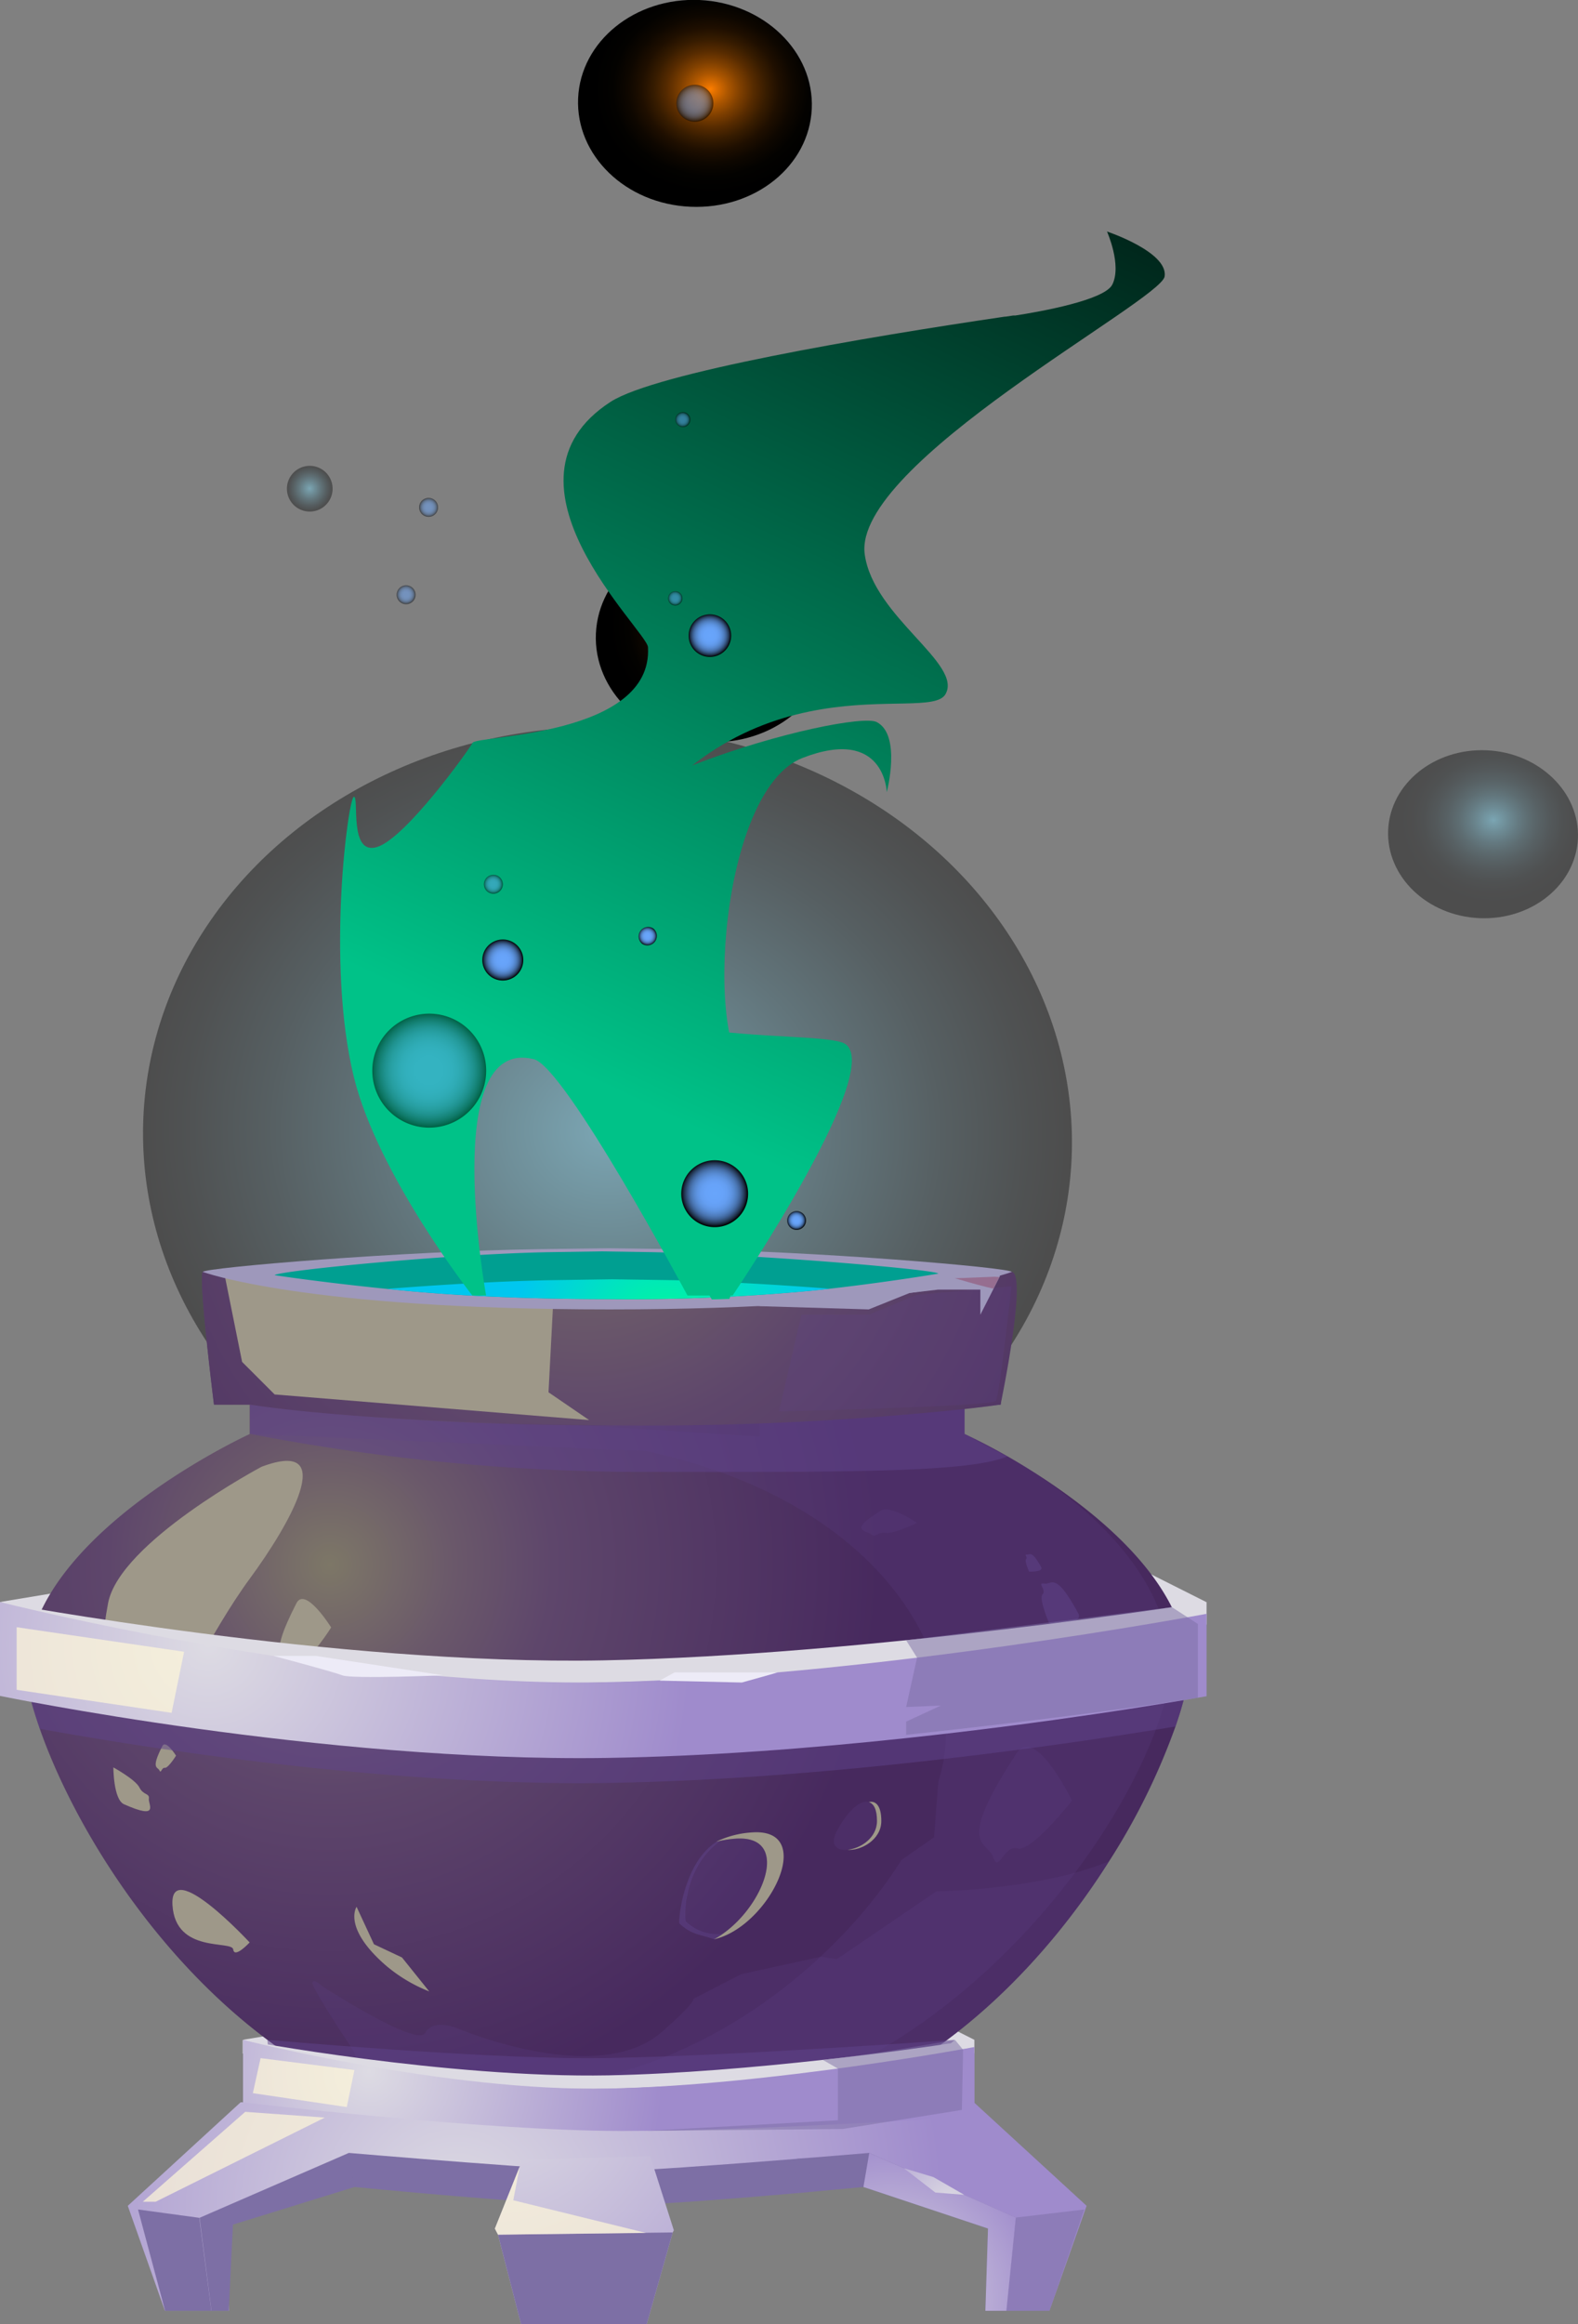 <svg xmlns="http://www.w3.org/2000/svg" xmlns:xlink="http://www.w3.org/1999/xlink" viewBox="0 0 181.79 267.54"><rect x="0" y="0" width="181.79" height="267.54" fill="#808080" stroke="none"/><defs><style>.cls-1{isolation:isolate;}.cls-2,.cls-45,.cls-5{opacity:0.4;}.cls-2,.cls-33,.cls-34,.cls-35,.cls-36,.cls-37,.cls-38,.cls-39,.cls-40,.cls-41,.cls-42,.cls-43,.cls-44,.cls-45,.cls-5{mix-blend-mode:color-dodge;}.cls-2{fill:url(#Áåçûìÿííûé_ãðàäèåíò_377);}.cls-29,.cls-3,.cls-30,.cls-31,.cls-32,.cls-4{mix-blend-mode:screen;}.cls-3{fill:url(#Áåçûìÿííûé_ãðàäèåíò_384);}.cls-4{fill:url(#Áåçûìÿííûé_ãðàäèåíò_384-2);}.cls-5{fill:url(#Áåçûìÿííûé_ãðàäèåíò_180);}.cls-6{fill:#dddbe3;}.cls-7{fill:url(#Áåçûìÿííûé_ãðàäèåíò_100);}.cls-8,.cls-9{fill:#60458c;}.cls-20,.cls-8{opacity:0.2;}.cls-15,.cls-20,.cls-21,.cls-26,.cls-8,.cls-9{mix-blend-mode:multiply;}.cls-15,.cls-21,.cls-34,.cls-36,.cls-37,.cls-39,.cls-41,.cls-43,.cls-44,.cls-9{opacity:0.5;}.cls-10{fill:url(#Áåçûìÿííûé_ãðàäèåíò_100-2);}.cls-11{fill:#9e9889;}.cls-11,.cls-22{mix-blend-mode:soft-light;}.cls-12{fill:#9e98bb;}.cls-13{fill:#009f91;}.cls-14{fill:url(#Áåçûìÿííûé_ãðàäèåíò_254);}.cls-15{fill:#8e4566;}.cls-16{fill:url(#Áåçûìÿííûé_ãðàäèåíò_139);}.cls-17{fill:url(#Áåçûìÿííûé_ãðàäèåíò_139-2);}.cls-18{fill:url(#Áåçûìÿííûé_ãðàäèåíò_139-3);}.cls-19,.cls-20,.cls-21,.cls-26{fill:#7d6fa5;}.cls-22{fill:#fff8d9;opacity:0.7;}.cls-23{fill:url(#Áåçûìÿííûé_ãðàäèåíò_139-4);}.cls-24{fill:url(#Áåçûìÿííûé_ãðàäèåíò_139-5);}.cls-25{fill:#edebf7;}.cls-26{opacity:0.3;}.cls-27{fill:url(#Áåçûìÿííûé_ãðàäèåíò_139-6);}.cls-28{fill:url(#Áåçûìÿííûé_ãðàäèåíò_139-7);}.cls-29{fill:url(#Áåçûìÿííûé_ãðàäèåíò_406);}.cls-30{fill:url(#Áåçûìÿííûé_ãðàäèåíò_406-2);}.cls-31{fill:url(#Áåçûìÿííûé_ãðàäèåíò_178);}.cls-32{fill:url(#Áåçûìÿííûé_ãðàäèåíò_178-2);}.cls-33,.cls-34,.cls-35,.cls-36,.cls-37,.cls-38,.cls-39,.cls-40,.cls-41,.cls-42,.cls-43,.cls-44,.cls-45{fill-rule:evenodd;}.cls-33{fill:url(#Áåçûìÿííûé_ãðàäèåíò_149);}.cls-34{fill:url(#Áåçûìÿííûé_ãðàäèåíò_149-2);}.cls-35{fill:url(#Áåçûìÿííûé_ãðàäèåíò_149-3);}.cls-36{fill:url(#Áåçûìÿííûé_ãðàäèåíò_149-4);}.cls-37{fill:url(#Áåçûìÿííûé_ãðàäèåíò_149-5);}.cls-38{fill:url(#Áåçûìÿííûé_ãðàäèåíò_149-6);}.cls-39{fill:url(#Áåçûìÿííûé_ãðàäèåíò_149-7);}.cls-40{fill:url(#Áåçûìÿííûé_ãðàäèåíò_149-8);}.cls-41{fill:url(#Áåçûìÿííûé_ãðàäèåíò_149-9);}.cls-42{fill:url(#Áåçûìÿííûé_ãðàäèåíò_149-10);}.cls-43{fill:url(#Áåçûìÿííûé_ãðàäèåíò_149-11);}.cls-44{fill:url(#Áåçûìÿííûé_ãðàäèåíò_149-12);}.cls-45{fill:url(#Áåçûìÿííûé_ãðàäèåíò_377-2);}</style><radialGradient id="Áåçûìÿííûé_ãðàäèåíò_377" cx="420.4" cy="53.76" r="45.56" gradientTransform="matrix(1.04, 0, 0, 1.17, -366.48, 67.82)" gradientUnits="userSpaceOnUse"><stop offset="0" stop-color="#73ddff"/><stop offset="0.2" stop-color="#58aac4"/><stop offset="0.49" stop-color="#336271"/><stop offset="0.73" stop-color="#172d34"/><stop offset="0.91" stop-color="#060c0e"/><stop offset="1"/></radialGradient><radialGradient id="Áåçûìÿííûé_ãðàäèåíò_384" cx="535.4" cy="57.81" r="11.47" gradientTransform="matrix(0.05, -1.04, 1.17, 0.05, -12.57, 564.19)" gradientUnits="userSpaceOnUse"><stop offset="0" stop-color="#fd7e00"/><stop offset="0.05" stop-color="#e06f00"/><stop offset="0.15" stop-color="#ac5600"/><stop offset="0.26" stop-color="#7e3f00"/><stop offset="0.37" stop-color="#572b00"/><stop offset="0.48" stop-color="#371c00"/><stop offset="0.59" stop-color="#1f0f00"/><stop offset="0.71" stop-color="#0e0700"/><stop offset="0.84" stop-color="#030200"/><stop offset="1"/></radialGradient><radialGradient id="Áåçûìÿííûé_ãðàäèåíò_384-2" cx="476.2" cy="61.89" r="11.47" xlink:href="#Áåçûìÿííûé_ãðàäèåíò_384"/><radialGradient id="Áåçûìÿííûé_ãðàäèåíò_180" cx="458.36" cy="138.21" r="9.31" gradientTransform="matrix(0.05, -1.04, 1.17, 0.05, -12.57, 564.19)" gradientUnits="userSpaceOnUse"><stop offset="0" stop-color="#73ddff"/><stop offset="0.04" stop-color="#69cbea"/><stop offset="0.15" stop-color="#519cb4"/><stop offset="0.26" stop-color="#3b7284"/><stop offset="0.37" stop-color="#294f5b"/><stop offset="0.49" stop-color="#1a323a"/><stop offset="0.61" stop-color="#0f1c21"/><stop offset="0.73" stop-color="#060c0e"/><stop offset="0.86" stop-color="#020304"/><stop offset="1"/></radialGradient><radialGradient id="Áåçûìÿííûé_ãðàäèåíò_100" cx="38.02" cy="180.12" r="75.42" gradientUnits="userSpaceOnUse"><stop offset="0" stop-color="#7d7767"/><stop offset="0.19" stop-color="#6a586a"/><stop offset="0.34" stop-color="#5e466b"/><stop offset="0.84" stop-color="#47295e"/></radialGradient><radialGradient id="Áåçûìÿííûé_ãðàäèåíò_100-2" cx="67.26" cy="133.54" r="94.01" xlink:href="#Áåçûìÿííûé_ãðàäèåíò_100"/><radialGradient id="Áåçûìÿííûé_ãðàäèåíò_254" cx="77.07" cy="154.22" r="18.01" gradientUnits="userSpaceOnUse"><stop offset="0" stop-color="#00ff91"/><stop offset="1" stop-color="#00c7ef"/></radialGradient><radialGradient id="Áåçûìÿííûé_ãðàäèåíò_139" cx="53.41" cy="239.06" r="33.67" gradientUnits="userSpaceOnUse"><stop offset="0" stop-color="#dddbe3"/><stop offset="1" stop-color="#9f8bcc"/></radialGradient><radialGradient id="Áåçûìÿííûé_ãðàäèåíò_139-2" cx="42.51" cy="238.43" r="33.87" xlink:href="#Áåçûìÿííûé_ãðàäèåíò_139"/><radialGradient id="Áåçûìÿííûé_ãðàäèåíò_139-3" cx="52.6" cy="254.57" r="56.06" xlink:href="#Áåçûìÿííûé_ãðàäèåíò_139"/><radialGradient id="Áåçûìÿííûé_ãðàäèåíò_139-4" cx="23.98" cy="189.26" r="55.64" xlink:href="#Áåçûìÿííûé_ãðàäèåíò_139"/><radialGradient id="Áåçûìÿííûé_ãðàäèåíò_139-5" cx="57.1" cy="240.32" r="51.74" xlink:href="#Áåçûìÿííûé_ãðàäèåíò_139"/><radialGradient id="Áåçûìÿííûé_ãðàäèåíò_139-6" cx="102.4" cy="264.92" r="18.84" xlink:href="#Áåçûìÿííûé_ãðàäèåíò_139"/><radialGradient id="Áåçûìÿííûé_ãðàäèåíò_139-7" cx="109.38" cy="253.62" r="12.5" xlink:href="#Áåçûìÿííûé_ãðàäèåíò_139"/><linearGradient id="Áåçûìÿííûé_ãðàäèåíò_406" x1="115.72" y1="36.48" x2="115.73" y2="36.44" gradientUnits="userSpaceOnUse"><stop offset="0" stop-color="#005d07"/><stop offset="0.61" stop-color="#002203"/><stop offset="1"/></linearGradient><linearGradient id="Áåçûìÿííûé_ãðàäèåíò_406-2" x1="116.12" y1="36.58" x2="116.26" y2="36.27" xlink:href="#Áåçûìÿííûé_ãðàäèåíò_406"/><linearGradient id="Áåçûìÿííûé_ãðàäèåíò_178" x1="62.89" y1="121.84" x2="126.09" y2="-11.19" gradientUnits="userSpaceOnUse"><stop offset="0" stop-color="#00c288"/><stop offset="0.36" stop-color="#007753"/><stop offset="0.8" stop-color="#002218"/><stop offset="1"/></linearGradient><linearGradient id="Áåçûìÿííûé_ãðàäèåíò_178-2" x1="72.25" y1="126.29" x2="135.45" y2="-6.74" xlink:href="#Áåçûìÿííûé_ãðàäèåíò_178"/><radialGradient id="Áåçûìÿííûé_ãðàäèåíò_149" cx="262.25" cy="48.48" r="2.36" gradientTransform="translate(247.19 -77.38) rotate(124.74)" gradientUnits="userSpaceOnUse"><stop offset="0" stop-color="#68a5fb"/><stop offset="0.26" stop-color="#67a3f9"/><stop offset="0.4" stop-color="#649ef1"/><stop offset="0.51" stop-color="#5e95e3"/><stop offset="0.6" stop-color="#5689d0"/><stop offset="0.69" stop-color="#4c79b7"/><stop offset="0.77" stop-color="#3f6499"/><stop offset="0.84" stop-color="#304d74"/><stop offset="0.91" stop-color="#1f314a"/><stop offset="0.97" stop-color="#0c121c"/><stop offset="1"/></radialGradient><radialGradient id="Áåçûìÿííûé_ãðàäèåíò_149-2" cx="199.33" cy="66.88" r="0.85" xlink:href="#Áåçûìÿííûé_ãðàäèåíò_149"/><radialGradient id="Áåçûìÿííûé_ãðàäèåíò_149-3" cx="250.48" cy="36.33" r="1.09" xlink:href="#Áåçûìÿííûé_ãðàäèåíò_149"/><radialGradient id="Áåçûìÿííûé_ãðàäèåíò_149-4" cx="255.7" cy="54.34" r="1.09" xlink:href="#Áåçûìÿííûé_ãðàäèåíò_149"/><radialGradient id="Áåçûìÿííûé_ãðàäèåíò_149-5" cx="234.04" cy="81.59" r="1.09" xlink:href="#Áåçûìÿííûé_ãðàäèåíò_149"/><radialGradient id="Áåçûìÿííûé_ãðàäèåíò_149-6" cx="267.6" cy="3.59" r="1.09" xlink:href="#Áåçûìÿííûé_ãðàäèåíò_149"/><radialGradient id="Áåçûìÿííûé_ãðàäèåíò_149-7" cx="224.3" cy="85.17" r="1.09" xlink:href="#Áåçûìÿííûé_ãðàäèåíò_149"/><radialGradient id="Áåçûìÿííûé_ãðàäèåíò_149-8" cx="217.96" cy="50.16" r="2.46" xlink:href="#Áåçûìÿííûé_ãðàäèåíò_149"/><radialGradient id="Áåçûìÿííûé_ãðàäèåíò_149-9" cx="216.71" cy="55.88" r="0.82" xlink:href="#Áåçûìÿííûé_ãðàäèåíò_149"/><radialGradient id="Áåçûìÿííûé_ãðàäèåíò_149-10" cx="357.67" cy="117.91" r="3.85" gradientTransform="matrix(0.86, 0.51, -0.51, 0.86, -165.15, -146.45)" xlink:href="#Áåçûìÿííûé_ãðàäèåíò_149"/><radialGradient id="Áåçûìÿííûé_ãðàäèåíò_149-11" cx="322.16" cy="122.51" r="6.56" gradientTransform="matrix(0.86, 0.51, -0.51, 0.86, -165.15, -146.45)" xlink:href="#Áåçûìÿííûé_ãðàäèåíò_149"/><radialGradient id="Áåçûìÿííûé_ãðàäèåíò_149-12" cx="172.84" cy="110.46" r="2.13" gradientTransform="matrix(0.14, 0.99, -0.99, 0.14, 165.14, -174.72)" xlink:href="#Áåçûìÿííûé_ãðàäèåíò_149"/><radialGradient id="Áåçûìÿííûé_ãðàäèåíò_377-2" cx="230.33" cy="97.67" r="2.63" gradientTransform="translate(247.19 -77.38) rotate(124.74)" xlink:href="#Áåçûìÿííûé_ãðàäèåíò_377"/></defs><g class="cls-1"><g id="Layer_2" data-name="Layer 2"><g id="game"><ellipse class="cls-2" cx="69.99" cy="130.97" rx="47.31" ry="53.52" transform="translate(-63.98 195.05) rotate(-87.44)"/><path class="cls-3" d="M80.59,0C88,.35,93.81,5.94,93.52,12.51S87,24.13,79.53,23.8,66.31,17.88,66.6,11.31,73.16-.32,80.59,0Z"/><path class="cls-4" d="M82.63,61.63c7.44.33,13.22,5.93,12.93,12.5S89,85.75,81.57,85.42s-13.22-5.93-12.92-12.5S75.2,61.3,82.63,61.63Z"/><path class="cls-5" d="M171.28,86.37c6,.27,10.74,4.81,10.5,10.15s-5.33,9.44-11.36,9.17-10.74-4.81-10.5-10.15S165.25,86.1,171.28,86.37Z"/><polygon class="cls-6" points="9.47 182.84 0 184.41 24.14 192.09 133.66 188.65 138.95 184.41 131.09 180.46 9.47 182.84"/><polygon class="cls-6" points="33.7 233.86 27.96 234.81 42.61 239.47 109.04 237.38 112.25 234.81 107.49 232.41 33.7 233.86"/><path class="cls-7" d="M136.24,196.13c-.23.84-.51,1.71-.82,2.61a76.09,76.09,0,0,1-7.65,15.52c-7,11.09-17.73,22.33-31.32,27.74a45.6,45.6,0,0,1-16,3.3H60.13C30.94,245.09,10.8,216.72,4.58,199q-.51-1.48-.9-2.85a14.31,14.31,0,0,1,0-7.95c3.83-13.41,25.08-23.12,25.08-23.12v-3.37H24.65s-1.81-14.5-1.29-15.28c.16-.24,5.41-.45,12.59-.64,7.81-.2,17.91-.36,26.23-.47l7.78-.1,7.78.1c16,.22,38.49.61,38.82,1.11a1,1,0,0,1,.08.42c.16,2.51-1.33,14.5-1.37,14.85h-4.15v3.37a71.68,71.68,0,0,1,7,3.79c6.8,4.18,16.42,11.47,18.36,20.26A14.09,14.09,0,0,1,136.24,196.13Z"/><path class="cls-8" d="M134.14,196.11c-4.89,17.23-28,46.83-58.48,47.5-13.85-2-17.79-2.47-8.46-4.13,15.85-2.81,29.55-14.12,36.66-25.38l3.74-2.6.5-6.39A20.1,20.1,0,0,0,109,199v0c1-.5,2.07-1.28,1.9-2.33-.13-.78-1.28-2-2.65-3.24-3-11.64-14.57-22.3-33.94-26.42l-1.13-.05h-.65L28.8,165.06v-3.37l58.72,3.67-.29-18.53h29.41c.17,2.55-1.37,14.86-1.37,14.86h-4.15v3.37s.42.19,1.15.55c1.22.61,3.33,1.72,5.81,3.24C126.62,174.1,137.5,184.25,134.14,196.11Z"/><path class="cls-9" d="M111.12,165.06s4.2,2.22,4.93,2.59c-4.56,1.92-19.09,1.79-42.84,1.79a240.43,240.43,0,0,1-44.41-4.38v-3.37a323,323,0,0,0,41.31,2.37c30.81-.31,45.16-2.37,45.16-2.37h-4.15Z"/><path class="cls-10" d="M115.27,161.68h0s-1.44.22-4.15.52a354,354,0,0,1-42,1.86c-28.46-.3-40.32-2.38-40.32-2.38H24.65s-1.81-14.5-1.29-15.28c.16-.24,5.41-.45,12.59-.64,26.83.12,79.26.38,80.61.64C118.36,146.75,115.35,161.3,115.27,161.68Z"/><polygon class="cls-11" points="25.89 146.83 27.89 156.77 31.64 160.52 67.87 163.47 63.19 160.27 63.86 147.42 25.89 146.83"/><path class="cls-11" d="M30.14,168.84s-16.36,8.68-17.69,15.71,0,8.4,0,8.4,3.5-.13,4,1.33,3.13,3.34,3.13,3.34,4.71-9.8,9.22-15.93S39.16,165.46,30.14,168.84Z"/><path class="cls-11" d="M34.15,184.55c-3.49,6.79-1.34,6-.84,7.1s.61-.91,1.56-.75,3.28-3.56,3.28-3.56S35.17,182.56,34.15,184.55Z"/><path class="cls-11" d="M9.21,188.77c-1.06,2.07-.41,1.84-.25,2.17s.18-.28.47-.23,1-1.09,1-1.09S9.52,188.17,9.21,188.77Z"/><path class="cls-11" d="M18.7,201c-1.37,2.68-.52,2.37-.33,2.8s.24-.36.62-.3,1.29-1.4,1.29-1.4S19.1,200.2,18.7,201Z"/><path class="cls-11" d="M14.28,207.69c4.18,1.86,2.77,0,2.87-.64s-.64-.38-1.09-1.29-3-2.31-3-2.31S13.06,207.14,14.28,207.69Z"/><path class="cls-8" d="M117.14,201.78c-7.22,11-3.39,10.07-2.73,12s1.21-1.46,2.81-1,6.28-5.51,6.28-5.51S119.26,198.56,117.14,201.78Z"/><path class="cls-9" d="M119.94,180.38c-1.11-2-1.29-1.37-1.65-1.43s.13.31-.08.52.34,1.44.34,1.44S120.26,181,119.94,180.38Z"/><path class="cls-9" d="M124.2,185.68c-2.63-4.84-3-3.24-3.9-3.39s.3.74-.19,1.23.79,3.42.79,3.42S125,187.1,124.2,185.68Z"/><path class="cls-8" d="M101.46,173.9c-3.9,2.4-1.59,2.26-1.09,2.73s.67-.32,1.67-.18,3.59-1.15,3.59-1.15S102.6,173.19,101.46,173.9Z"/><path class="cls-11" d="M19.87,219.32c.36,5.59,6.87,4,7,5.09s1.89-.81,1.89-.81S19.51,213.61,19.87,219.32Z"/><path class="cls-11" d="M44.37,226.18a17.76,17.76,0,0,0,5.08,3.06l-3.14-3.91-3.23-1.52-2-4.31S39.44,221.86,44.37,226.18Z"/><path class="cls-8" d="M127.77,214.26c-7,11.09-17.73,22.33-31.32,27.74H71.52l-29.36-1.79-1.42-4.11S36,229,36,228.3s1.11.33,1.11.33S48.06,235.75,49,234s3.89-.44,3.89-.44,16,6.79,23.37.33c4.19-3.68,3.58-3.78,3.58-3.78l5.55-2.86,9.17-2,1.85.27,11.46-7.8S119.65,217.6,127.77,214.26Z"/><path class="cls-11" d="M82.24,223.24c5.45-2.9,9.32-12.14,2.41-11.58a12.43,12.43,0,0,0-2.17.36,10.87,10.87,0,0,1,4.08-1.08C94.27,210.32,88.58,221.85,82.24,223.24Z"/><path class="cls-9" d="M83.28,222.6a10.4,10.4,0,0,1-1,.64c-1.59-.59-2.52-.45-4-1.81-.19-.17.41-7,4.26-9.41l.48-.12c-4.43,3.07-4.2,9.14-4,9.3A5.21,5.21,0,0,0,83.28,222.6Z"/><path class="cls-8" d="M83.28,222.6a5.21,5.21,0,0,1-4.34-1.4c-.18-.16-.41-6.23,4-9.3a14,14,0,0,1,1.69-.24C91.11,211.14,88.15,219.18,83.28,222.6Z"/><path class="cls-8" d="M101,209.62c0,2-1.94,3.18-3.39,3.31-1.19.11-2-.5-1.28-2,1.25-2.45,2.77-3.75,3.73-3.5C100.66,207.58,101,208.28,101,209.62Z"/><path class="cls-9" d="M30.8,234.81s23.57,2.11,36.84,2.11S110,234.81,110,234.81l-1.25,1.13L67.7,242.49l-36.56-3.84Z"/><path class="cls-11" d="M101.53,209.62c0,2.21-2.43,3.46-3.89,3.31,1.45-.13,3.39-1.34,3.39-3.31,0-1.34-.37-2-.94-2.18C100.93,207.25,101.53,207.92,101.53,209.62Z"/><path class="cls-8" d="M100.09,151.34H92.32l-2.58,11.13s24.59-.56,25-1.22,1.79-13.19,1.79-13.19l-10.93,1Z"/><path class="cls-12" d="M116.56,146.41s-11,4.32-46.36,4.32-46.84-4.32-46.84-4.32c.33-.5,23-2.4,39-2.62l7.79-.1,7.78.1C93.84,144,116.23,145.91,116.56,146.41Z"/><path class="cls-13" d="M108.1,146.61s-5.52.94-12.53,1.74l-1.74.19a221.56,221.56,0,0,1-23.54,1c-10.48,0-18.33-.45-24-1l-1.71-.17c-7.8-.79-12.94-1.58-12.94-1.58.26-.47,19.69-2.44,31.72-2.65l5.87-.09,5.87.09C87.13,144.39,107.85,146.14,108.1,146.61Z"/><path class="cls-14" d="M95.57,148.35l-1.74.19a221.56,221.56,0,0,1-23.54,1c-10.48,0-18.33-.45-24-1l-1.71-.17c6.11-.48,12.86-.88,18.66-1l7.27-.11,7.27.11C83.33,147.53,89.72,147.89,95.57,148.35Z"/><polygon class="cls-12" points="115.22 146.83 115.13 147.03 114.45 148.37 112.94 151.34 112.94 148.45 108.1 148.45 104.81 148.83 100.08 150.73 87.29 150.35 110.7 147.4 113.27 147.08 115.22 146.83"/><path class="cls-15" d="M115.13,147l-.68,1.34c-.81-.17-2.72-.68-3.75-1l-.71-.19,3.28-.13,1.28-.05Z"/><path class="cls-6" d="M112.25,234.81v1.55l-1.33.2c-2.38.36-7.75,1.13-14.41,1.89-7.93.91-17.68,1.8-26.4,2-18.69.36-42.15-4.06-42.15-4.06v-1.55s23.46,4.41,42.15,4.06c8.08-.16,17.07-.94,24.66-1.78,6.75-.74,12.39-1.53,15.32-2Z"/><path class="cls-16" d="M112.25,236.36v7.79L71,246.67,28,244.15v-7.79s23.46,4.42,42.15,4.06S112.25,236.36,112.25,236.36Z"/><path class="cls-17" d="M112.25,235.64V245.7L71,248.23,28,245.7V234.81s23.46,6,42.15,5.61S112.25,235.64,112.25,235.64Z"/><path class="cls-18" d="M125.18,253.92,120.9,266h-7.38l.89-9.47-15.79-7.26L72,251.42l-30.72-2.15-15.79,7.26L26.4,266H19l-4.28-12.08,13-11.92h.2s27.65,3.29,43.59,3.3S112,243.63,112,243.63V242h.19Z"/><path class="cls-19" d="M26.36,265.51l0,.49h-2L23,255.3l17.2-7.47S65.65,250,71.52,250s4.44,3.84-2.4,3.84-28.29-2.09-28.29-2.09l-14,4.33Z"/><path class="cls-19" d="M117,255.27,115.94,266h-2.42l.3-9.47-14.35-4.78s-2.68.26-6.45.6l-1.35.12c-3.11.27-6.77.58-10.22.83-1.12.09-2.22.16-3.26.23-1.48.1-2.87.18-4.09.23h0c-1.14.05-2.13.08-2.92.08-.44,0-.86,0-1.25-.05-5.72-.43-6.63-3.75-1.25-3.79h.1c1.2,0,3.22-.09,5.68-.24l4.25-.27.67-.05c4.12-.28,8.65-.63,12.42-.93l1.76-.14,6.58-.54Z"/><path class="cls-20" d="M74.46,249.76l-.36,4h0c-1.14.05-2.13.08-2.92.08-.44,0-.86,0-1.25-.05L68.68,250h.1C70,250,72,249.91,74.46,249.76Z"/><path class="cls-20" d="M81.45,253.3c-1.12.09-2.22.16-3.26.23l.52-4,.67-.05-.73,3.86Z"/><path class="cls-20" d="M93.56,248.37l-.54,4-1.35.12.13-4v-.07Z"/><path class="cls-21" d="M110.94,235.94l0,.62-.13,6.32-13.71,2.19-22.62.22,22.05-1.22v-5.95l-1.74-1c6.75-.74,12.32-1.85,15.25-2.28Z"/><polygon class="cls-21" points="117.02 255.27 124.92 254.34 120.9 266 115.94 266 117.02 255.27"/><path class="cls-9" d="M136.24,196.13c-.23.84-.51,1.71-.82,2.61-5.57.93-17.19,2.74-31,4.22-10.75,1.15-22.84,2.1-34.5,2.28C44,205.63,15.49,201,4.58,199q-.51-1.48-.9-2.85a14.31,14.31,0,0,1,0-7.95c10.41,2.4,40.69,8.83,65.76,8.35,26.12-.5,57.9-5.82,67-7.42A14.09,14.09,0,0,1,136.24,196.13Z"/><polygon class="cls-19" points="22.96 255.3 15.9 254.34 19.02 266 24.35 266 22.96 255.3"/><polygon class="cls-22" points="30.02 236.92 29.13 240.95 39.95 242.55 40.83 238.29 30.02 236.92"/><path class="cls-6" d="M139,184.41V187s-38.68,6.1-69.47,6.69S0,187,0,187v-2.55s38.68,7.27,69.48,6.68S139,184.41,139,184.41Z"/><path class="cls-23" d="M139,185.77v9.49l-1,.17c-3.63.63-17,2.88-33.61,4.65-10.75,1.15-22.84,2.1-34.5,2.28C37.05,202.86,0,195.22,0,195.22V184.41s38.68,9.83,69.48,9.24S139,185.77,139,185.77Z"/><polygon class="cls-22" points="21.21 190.14 19.77 197.17 1.92 194.52 1.92 187.31 2.99 187.47 19.04 189.82 21.21 190.14"/><polygon class="cls-22" points="28.25 243.1 16.45 253.45 17.93 253.45 37.42 243.76 28.25 243.1"/><polygon class="cls-24" points="77.63 256.74 77.5 256.98 74.5 267.54 60.03 267.54 57.37 257.24 57.01 256.54 60.2 248.6 74.91 248.22 77.63 256.74"/><polygon class="cls-19" points="77.5 256.98 74.5 267.54 60.03 267.54 57.37 257.24 77.5 256.98"/><polygon class="cls-22" points="59.88 249.37 59.13 253.28 74.43 257.04 57.37 257.24 57.01 256.54 59.88 249.37"/><path class="cls-21" d="M138,186.94v8.49c-3.63.63-17,2.5-33.61,4.27v-1.52l4-1.85-4,.17,1.26-5.68-1.26-2L135,185Z"/><path class="cls-25" d="M31.51,190.62s6.79,1.79,7.91,2.23,11.63,0,11.63,0l-14.64-2.23Z"/><path class="cls-25" d="M76,193.46l9.46.22s4.3-1.19,4.13-1.17-11.87,0-11.87,0Z"/><polygon class="cls-26" points="22.96 255.3 24.35 266 26.4 266 26.83 256.08 40.83 251.75 40.16 247.83 22.96 255.3"/><polygon class="cls-27" points="100.14 247.83 99.47 251.75 113.82 256.53 113.52 266 115.94 266 117.02 255.27 100.14 247.83"/><polygon class="cls-28" points="104.13 249.59 107.75 252.39 111.08 252.65 107.53 250.61 104.13 249.59"/><path class="cls-29" d="M115.68,36.46h0Z"/><path class="cls-30" d="M116.65,36.32l-.87.13Z"/><path class="cls-31" d="M134.17,31.82c-.4,2.8-36,21.54-34.55,32,1,7.19,11.36,12.6,9.29,16.11s-23.32-5.12-38.4,18.63S91.18,118.1,97,120s-12.6,29.13-12.6,29.13H79.2s-14.08-26.29-17.69-27.2c-10.95-2.75-5.51,27.2-5.51,27.2H54.41S43.54,135.28,40.77,124c-3.23-13.15-.64-32.28,0-32.28s-.62,6.81,2.68,5.78,10.54-11.15,11-12,20.78-.71,20.2-11c-.11-1.9-18.61-19-4.3-28.25,5.18-3.33,29.2-7.42,45.4-9.8h.1l.87-.13.24,0c3-.46,10.29-1.78,11.18-3.56,1.12-2.24-.61-6.11-.61-6.11S134.58,29,134.17,31.82Z"/><path class="cls-32" d="M82,149.58s-14.06-23.68-9-27.2-12.8-6.35-12.07-19S98.12,81.64,101,83.12s1.16,8.07,1.16,8.07-.22-7.62-9.71-3.94-11.46,33.14-6,36.85-2.42,25.42-2.42,25.42Z"/><path class="cls-33" d="M56.58,112.45a2.36,2.36,0,1,1,3.28-.59A2.36,2.36,0,0,1,56.58,112.45Z"/><path class="cls-34" d="M78.17,49a.85.85,0,0,1,1-1.4.86.86,0,0,1,.21,1.19A.85.85,0,0,1,78.17,49Z"/><path class="cls-35" d="M74,108.66a1.09,1.09,0,0,1,1.24-1.79A1.09,1.09,0,0,1,74,108.66Z"/><path class="cls-36" d="M56.22,102.69a1.09,1.09,0,1,1,1.51-.27A1.09,1.09,0,0,1,56.22,102.69Z"/><path class="cls-37" d="M46.16,69.36a1.09,1.09,0,1,1,1.52-.27A1.1,1.1,0,0,1,46.16,69.36Z"/><path class="cls-38" d="M91.15,141.38a1.08,1.08,0,1,1,1.51-.27A1.09,1.09,0,0,1,91.15,141.38Z"/><path class="cls-39" d="M48.78,59.32A1.09,1.09,0,1,1,50.29,59,1.09,1.09,0,0,1,48.78,59.32Z"/><path class="cls-40" d="M80.38,75.18a2.45,2.45,0,1,1,3.42-.62A2.45,2.45,0,0,1,80.38,75.18Z"/><path class="cls-41" d="M77.32,69.56a.83.83,0,0,1-.2-1.15.82.82,0,1,1,1.35.94A.83.83,0,0,1,77.32,69.56Z"/><path class="cls-42" d="M85.65,139.37a3.85,3.85,0,1,1-1.35-5.27A3.86,3.86,0,0,1,85.65,139.37Z"/><path class="cls-43" d="M55.09,126.6a6.56,6.56,0,1,1-2.3-9A6.57,6.57,0,0,1,55.09,126.6Z"/><path class="cls-44" d="M80.34,14a2.13,2.13,0,1,1,1.82-2.41A2.13,2.13,0,0,1,80.34,14Z"/><path class="cls-45" d="M34.19,58.42a2.63,2.63,0,1,1,3.66-.67A2.63,2.63,0,0,1,34.19,58.42Z"/></g></g></g></svg>